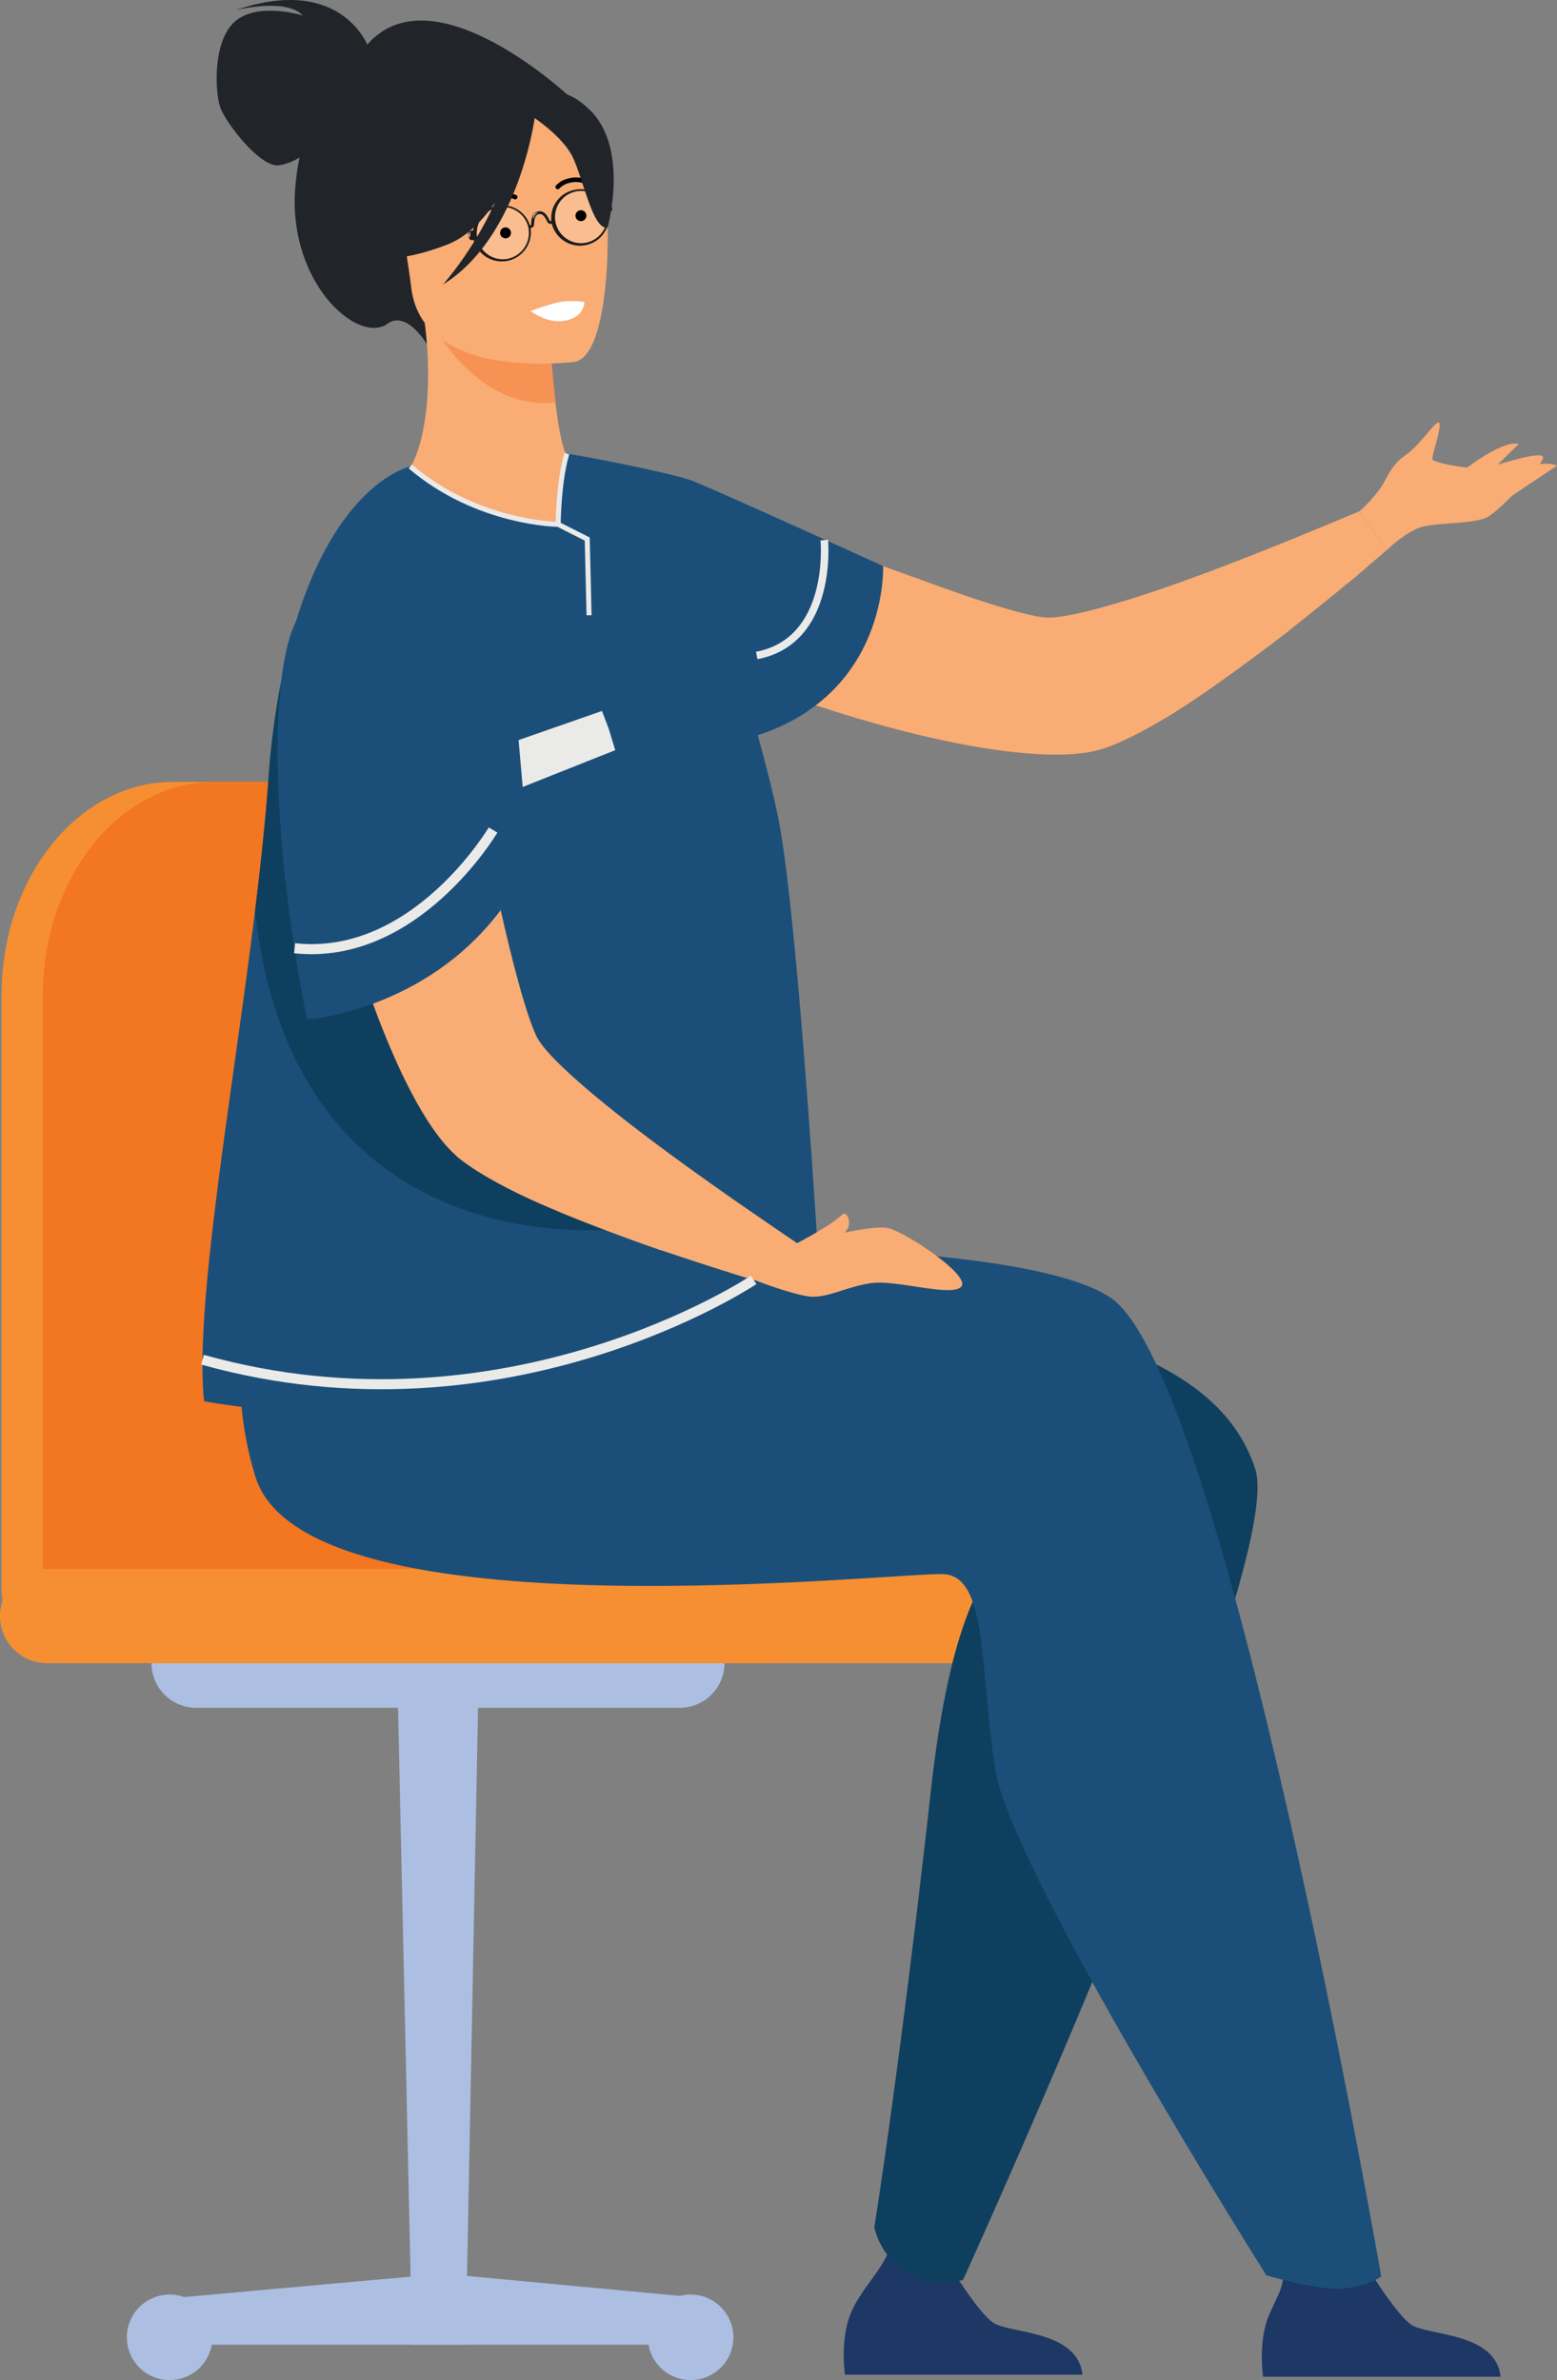 <svg xmlns="http://www.w3.org/2000/svg" xmlns:xlink="http://www.w3.org/1999/xlink" viewBox="0 0 618.95 946.31"><rect x="0" y="0" width="618.95" height="946.31" fill="#808080" stroke="none"/><defs><style>.cls-1,.cls-18,.cls-19,.cls-20{fill:none;}.cls-2{fill:#acbfe2;}.cls-3{fill:#f68f32;}.cls-4{fill:#f37621;}.cls-5{fill:#212529;}.cls-6{fill:#f9ac74;}.cls-7{fill:#1d3865;}.cls-8{fill:#0f3f5e;}.cls-9{fill:#1b4f79;}.cls-10{fill:#f69253;}.cls-11{fill:#1d1c1a;}.cls-12{opacity:0.2;}.cls-13{clip-path:url(#clip-path);}.cls-14{clip-path:url(#clip-path-2);}.cls-15{fill:#fff;}.cls-16{clip-path:url(#clip-path-3);}.cls-17{clip-path:url(#clip-path-4);}.cls-18,.cls-19,.cls-20{stroke:#eaeae9;stroke-miterlimit:10;}.cls-18{stroke-width:4px;}.cls-19{stroke-width:3px;}.cls-20{stroke-width:2px;}.cls-21{fill:#eaeae9;}</style><clipPath id="clip-path"><rect class="cls-1" x="188.75" y="82.38" width="21.53" height="20.78"/></clipPath><clipPath id="clip-path-2"><rect class="cls-1" x="188.75" y="82.38" width="21.53" height="20.78"/></clipPath><clipPath id="clip-path-3"><rect class="cls-1" x="219.87" y="75.99" width="21.53" height="20.78"/></clipPath><clipPath id="clip-path-4"><rect class="cls-1" x="219.87" y="76" width="21.53" height="20.78"/></clipPath></defs><title>Slide_2_Left_1</title><g id="Layer_2" data-name="Layer 2"><g id="Layer_1-2" data-name="Layer 1"><polygon class="cls-2" points="185.12 932.22 163.82 932.22 157.84 661.25 190.38 661.25 185.12 932.22"/><polygon class="cls-2" points="277.66 932.22 70.56 932.22 70.56 913.51 176.12 903.99 277.66 913.51 277.66 932.22"/><path class="cls-2" d="M50.44,929.28a17,17,0,1,1,17,17,17,17,0,0,1-17-17"/><path class="cls-2" d="M257.54,929.28a17,17,0,1,1,17,17,17,17,0,0,1-17-17"/><path class="cls-2" d="M270.24,679H78a17.78,17.78,0,0,1-17.78-17.78H288A17.78,17.78,0,0,1,270.24,679"/><path class="cls-3" d="M30.21,661.25A29.56,29.56,0,0,1,.65,631.69V395.52c0-46.76,30.57-84.66,68.28-84.66h154.4c37.71,0,68.28,37.9,68.28,84.66V661.25Z"/><path class="cls-4" d="M33.26,661.25A16.21,16.21,0,0,1,17.05,645V395.52c0-46.76,30.57-84.66,68.28-84.66h154.4c37.71,0,68.28,37.9,68.28,84.66V661.25Z"/><path class="cls-3" d="M391.09,661.25H18.73a18.73,18.73,0,1,1,0-37.46H391.09a18.73,18.73,0,0,1,0,37.46"/><path class="cls-5" d="M146,17.76c-1-2.35-12.68-27.35-52.35-13.71,0,0,20.13-5.07,26.7,2.12,0,0-17.11-5.44-26.5,2s-8.5,28.55-6.21,34.73,15.81,23.74,23.23,22.83a22.13,22.13,0,0,0,8.21-3.13A98.37,98.37,0,0,0,117.42,74c-3.35,38,24.76,63.22,36.66,54.7,7.63-5.47,15.57,8.09,15.57,8.09l56.87-98.26s-54.24-51-80.52-20.78"/><path class="cls-6" d="M252.69,249.17c-53.86,24.07-94.36-60.9-90.84-61.77,5.39-6.09,10.94-27.8,7-59l2.79.19L218.47,132s.73,14.53,2.34,28.09c1.07,8.91,2.54,17.4,4.44,21.11.56,1.1,10.71,2.56,10.74,2.59.79.86,31.07,58.94,16.7,65.36"/><path class="cls-7" d="M596.52,944.95h-94.4s-2.26-14.39,2.67-25.3c4.72-10.47,7.74-13.34,2.61-25.45,6,6.17,23.52,10.64,37.17,8.8,1.67,2.71,10.79,17.22,16.38,21.23,6.17,4.43,33.68,2.85,35.58,20.72"/><path class="cls-7" d="M430.31,944.14h-94.4s-2.26-14.39,2.67-25.3c4.72-10.47,13.93-17.48,16.64-29.56,6,6.18,9.49,14.74,23.14,12.91,1.67,2.71,10.79,17.22,16.38,21.23,6.17,4.43,33.68,2.85,35.58,20.72"/><path class="cls-6" d="M540.41,203.32l11,15.27s-4.81,4.14-12.48,10.71c-2.32,2-3.72,3-3.72,3-6.2,5.2-13.82,11.25-22.1,17.88l-.1.12c-14.45,11.12-30.89,23.35-45.83,32.81-1.35.84-2.69,1.66-4,2.44-9.06,5.4-17.42,9.65-24.22,12a17.58,17.58,0,0,1-2.35.66c-19.8,5.33-59.77-1.61-99-13.58-5.41-1.64-10.75-3.39-16-5.06-19.24-6.42-37.38-13.77-52.09-21.29a152.77,152.77,0,0,1-22.37-13.15,61.26,61.26,0,0,1-5.71-4.44c-31.82-26.06-16.86-51.36-10.81-51.4,7.55-.09,18.15,1.91,30.39,5,19.3,5.21,43.08,13.48,66.39,22.09,12.81,4.69,25.52,9.49,37.46,13.66,7.14,2.66,14,5.06,20.23,7.22,12,4.07,22,7,29,8.11,4.53.73,12.92-.87,23.22-3.68,2.73-.73,5.61-1.58,8.61-2.47,16.6-5,36.52-12.42,53.83-19.3,8.52-3.33,16.45-6.59,23-9.31,10.63-4.36,17.58-7.31,17.58-7.31"/><path class="cls-8" d="M104,500.83s-21.18,66,26.08,97.33c63.33,42,238.91,6.19,258.95,27.62,5.07,5.43-10.27,8.17-18.93,85.75-12.45,111.57-22.54,174-22.54,174a28.79,28.79,0,0,0,15.46,19.34c8.72,4.32,19.78,1.65,19.78,1.65S511.82,623.36,499,584.08c-22.24-68-145.41-61.36-288.18-101.56C123.61,458,104,500.83,104,500.83"/><path class="cls-9" d="M170.88,499.4c62.69-5.8,233.77-8.75,270.77,16.67,45.53,31.28,107.42,389,107.42,389s-4.76,3.78-15.11,4.8c-9.63.94-30.54-5.22-30.54-5.22S401.69,743.56,395.57,703.25s-3-76.17-20.18-77.37-253.64,26-273.82-38.66c-15.77-50.55,3.13-99.45,3.13-99.45s8.33,17,66.17,11.63"/><path class="cls-9" d="M301.24,292.31c3.88,14.21,7.07,26.93,8.63,35.52,7.22,39.53,14.93,164.48,14.93,164.48-64,98.85-243.67,64.8-243.67,64.8-3.93-37.47,11.12-120.81,20.26-195,2.24-18.18,4.12-35.79,5.3-52a327.31,327.31,0,0,1,4.83-38c15.2-79.25,51.59-86.64,51.59-86.64,18.27,19.44,58.75,23,58.75,23,.72-20,3-28.14,3-28.14,7.3.87,42.77,8,49.72,10.59,8.21,3,76.48,34.15,76.48,34.15s2.19,50.16-49.81,67.25"/><path class="cls-10" d="M218.48,132s.72,14.52,2.35,28.09c-25.69,2.41-42.07-19.29-49.19-31.55Z"/><path class="cls-6" d="M228.59,143.83s-60.43,8.4-65.09-29.31-15.59-62,22.8-69S234,52,238.6,64.24s5.59,76.43-10,79.59"/><path class="cls-11" d="M241.23,80.64a2.82,2.82,0,0,0-.52.16A11.52,11.52,0,0,0,228.4,75.5a11.38,11.38,0,0,0-9.23,12.31l-.42.09a.29.29,0,0,1-.18-.12c0-.06-.15-.28-.25-.47-.59-1.18-1.81-3.63-4.13-3.29l-.52.11c-2.27.6-2.43,3.33-2.5,4.65,0,.21,0,.46,0,.53a.28.28,0,0,1-.11.18l-.42.09a11.39,11.39,0,0,0-13.33-7.68,11.52,11.52,0,0,0-9.22,9.73,2.82,2.82,0,0,0-.54.06c-.88.18-1.51.71-1.41,1.19l.41,2c.1.47.88.71,1.75.54a11.57,11.57,0,0,0,22.6-4.78l.24-.05.12,0a1.31,1.31,0,0,0,1-1,3.8,3.8,0,0,0,.08-.75c.07-1.14.19-3.25,1.66-3.64l.39-.08c1.51-.22,2.45,1.68,3,2.7a3.91,3.91,0,0,0,.37.66A1.31,1.31,0,0,0,219,89l.12,0,.24,0A11.57,11.57,0,0,0,242,84.36c.87-.18,1.5-.71,1.4-1.18l-.41-2c-.1-.48-.89-.72-1.77-.53M201.6,102.93a10.38,10.38,0,1,1,8.47-12.32,10.58,10.58,0,0,1-8.47,12.32m31.12-6.39a10.38,10.38,0,1,1,8.47-12.33,10.58,10.58,0,0,1-8.47,12.33"/><g class="cls-12"><g class="cls-13"><g class="cls-14"><path class="cls-15" d="M197.43,82.62a10.38,10.38,0,1,0,12.64,8,10.58,10.58,0,0,0-12.64-8"/></g></g></g><g class="cls-12"><g class="cls-16"><g class="cls-17"><path class="cls-15" d="M228.55,76.23a10.38,10.38,0,1,0,12.64,8,10.58,10.58,0,0,0-12.64-8"/></g></g></g><path class="cls-15" d="M186.74,94.2a1.28,1.28,0,0,1-.17-.29,1.76,1.76,0,0,1-.1-.33,1.68,1.68,0,0,1,0-.4,1.26,1.26,0,0,1,.08-.41.78.78,0,0,1,.09-.18.82.82,0,0,1,.12-.14.71.71,0,0,1,.13-.09.33.33,0,0,1,.11,0l.1,0-.07.07a.43.43,0,0,0-.06.08l-.06.11s0,.08-.05.13a1.49,1.49,0,0,0,0,.15,2.07,2.07,0,0,0,0,.35c0,.12,0,.24,0,.36s0,.23,0,.33,0,.33,0,.33"/><path class="cls-15" d="M211.91,87.1a2.13,2.13,0,0,1,0-.54A2.83,2.83,0,0,1,212,86a2.72,2.72,0,0,1,.12-.3,3.24,3.24,0,0,1,.16-.3,3.07,3.07,0,0,1,.21-.27,1.68,1.68,0,0,1,.25-.23,1.17,1.17,0,0,1,.26-.18,1.2,1.2,0,0,1,.26-.12l.23-.07.18,0h.16l-.14.07-.16.07-.19.11a1.69,1.69,0,0,0-.21.15,1.77,1.77,0,0,0-.21.19,2.21,2.21,0,0,0-.2.22c-.06.07-.12.16-.18.25a5.43,5.43,0,0,0-.48,1c-.1.3-.17.51-.17.51"/><path class="cls-15" d="M241.21,81.18a.84.84,0,0,1,.24-.14,1.22,1.22,0,0,1,.61-.07l.17,0a.86.86,0,0,1,.16.08.61.61,0,0,1,.2.23.41.41,0,0,1,0,.2.44.44,0,0,1,0,.07l-.05-.05-.05-.06-.07-.06-.09-.06-.1,0a1.33,1.33,0,0,0-.25-.06l-.27,0-.25,0-.27,0"/><path d="M233.07,73.28a9.8,9.8,0,0,0-6.8-.54,7.77,7.77,0,0,0-3.85,2.16A.9.9,0,1,1,221,73.77,9.41,9.41,0,0,1,225.81,71a11.56,11.56,0,0,1,8.05.66.9.9,0,0,1-.16,1.67.87.87,0,0,1-.62-.06"/><path d="M228.84,86.32a2.17,2.17,0,1,0,1.53-2.66,2.17,2.17,0,0,0-1.53,2.66"/><path d="M193.94,82a9.79,9.79,0,0,1,6-3.26,7.77,7.77,0,0,1,4.4.4.9.9,0,1,0,.81-1.6,9.42,9.42,0,0,0-5.49-.57,11.57,11.57,0,0,0-7.09,3.88.9.9,0,0,0,.83,1.46.89.89,0,0,0,.54-.31"/><path d="M203.11,92.24a2.17,2.17,0,1,1-2.48-1.8,2.17,2.17,0,0,1,2.48,1.8"/><path class="cls-5" d="M234.24,43.49c-10.75-10.2-17.52-6.85-21.06-3C177.85,26.39,159.81,55.9,159.81,55.9c-.74,27.56-18.36,45.45-18.36,45.45s11.87,5.47,36.51-4.18c7.53-2.95,13.79-9.32,18.87-16.74a142.32,142.32,0,0,1-20.68,32.67c28.68-17.77,35.72-61.53,36.39-66.15,4.1,2.87,12.27,9.19,15.36,16,4.19,9.24,8,28.85,13.65,27.47,0,0,8.81-31.6-7.3-46.91"/><path class="cls-6" d="M540.41,203.32a58.12,58.12,0,0,0,8.35-9.28c3.08-4.62,4.31-9.24,10.16-13.24s12.31-14.47,13.24-12.62-3.08,13.24-2.77,14.47,16.63,4.76,22.78,3,21.55-6.69,21.24-3.61-16.62,20.32-21.86,23.4-20.93,2.16-27.09,4.31-13.05,8.85-13.05,8.85Z"/><path class="cls-6" d="M580.78,187.77s16-12.93,23-11.29l-11.49,11.29Z"/><path class="cls-6" d="M594.74,201.32,619,185.1a15.11,15.11,0,0,0-9.39,0c-4.93,1.69-14.83,16.21-14.83,16.21"/><path class="cls-8" d="M240.4,489c-1-.58-123.86,12.84-139-126.84,2.24-18.18,4.12-35.78,5.29-52a327.58,327.58,0,0,1,4.83-38c11.06-1.71,24.32,10.18,30.27,27.84,12.24,36.35,98.3,187.48,98.62,189"/><path class="cls-6" d="M317.09,494.45,310.29,512s-6.09-1.77-15.78-4.62c-2.9-.88-4.55-1.47-4.55-1.47-7.74-2.36-17-5.45-27-8.78h-.15c-17.2-6-36.42-13.16-52.49-20.53-1.44-.68-2.85-1.35-4.23-2-9.47-4.65-17.59-9.34-23.23-13.79a17.46,17.46,0,0,1-1.83-1.61c-15.26-13.7-31.24-51-42.58-90.37-1.58-5.43-3-10.86-4.46-16.14-5.11-19.63-8.83-38.84-10.56-55.28a153.06,153.06,0,0,1-1.18-25.93,61.73,61.73,0,0,1,.61-7.21c4.49-40.89,33.86-42.13,37.19-37.09,4.19,6.28,8.3,16.25,12.34,28.22,6.16,19,12.19,43.46,17.68,67.7,3.06,13.29,6,26.57,9,38.85,1.66,7.44,3.36,14.46,5,20.9,3.16,12.31,6.11,22.31,9,28.73,1.86,4.19,7.77,10.36,15.74,17.46,2.11,1.89,4.38,3.85,6.77,5.86,13.27,11.17,30.33,23.84,45.53,34.6,7.44,5.33,14.49,10.2,20.35,14.22,9.45,6.53,15.72,10.75,15.72,10.75"/><path class="cls-6" d="M315.49,495s30.63-8.67,37.92-6.64S385.7,507,382.19,511.46s-25.54-2.69-35.67-1.33-18,6.36-25.26,5.28-20-6-20-6Z"/><path class="cls-6" d="M315.49,495s15-7.7,19.25-12.08a1.19,1.19,0,0,1,1.86.21c1.14,1.8,2.21,5.28-3,8.74-7.56,5-18.06,3.13-18.06,3.13"/><path class="cls-9" d="M156.32,214s-28.56,13.87-38.53,32.86S106.61,326.51,122,405.32c0,0,46.54-3.06,77-43.4,0,0-11.3-159.28-42.67-147.88"/><path class="cls-15" d="M210.81,123.74c.62,0,6.36,5.13,14,3.7s7.52-7.39,7.52-7.39a33.92,33.92,0,0,0-9.74,0,79.78,79.78,0,0,0-11.74,3.69"/><path class="cls-18" d="M196,330s-30.9,52.25-78.89,47"/><path class="cls-19" d="M327.68,214.74s3.84,40-26.87,45.87"/><path class="cls-18" d="M299.59,508.87s-98,65.71-219.09,31.72"/><path class="cls-20" d="M225.36,180.39s-3,8.1-3.5,28.08c0,0-32.1-.24-58.75-23"/><polyline class="cls-20" points="221.86 208.47 233.44 214.31 234.17 244.62"/><polygon class="cls-21" points="239.29 282.67 206.15 294.24 207.79 312.88 244.57 298.26 241.97 289.67 239.29 282.67"/></g></g></svg>